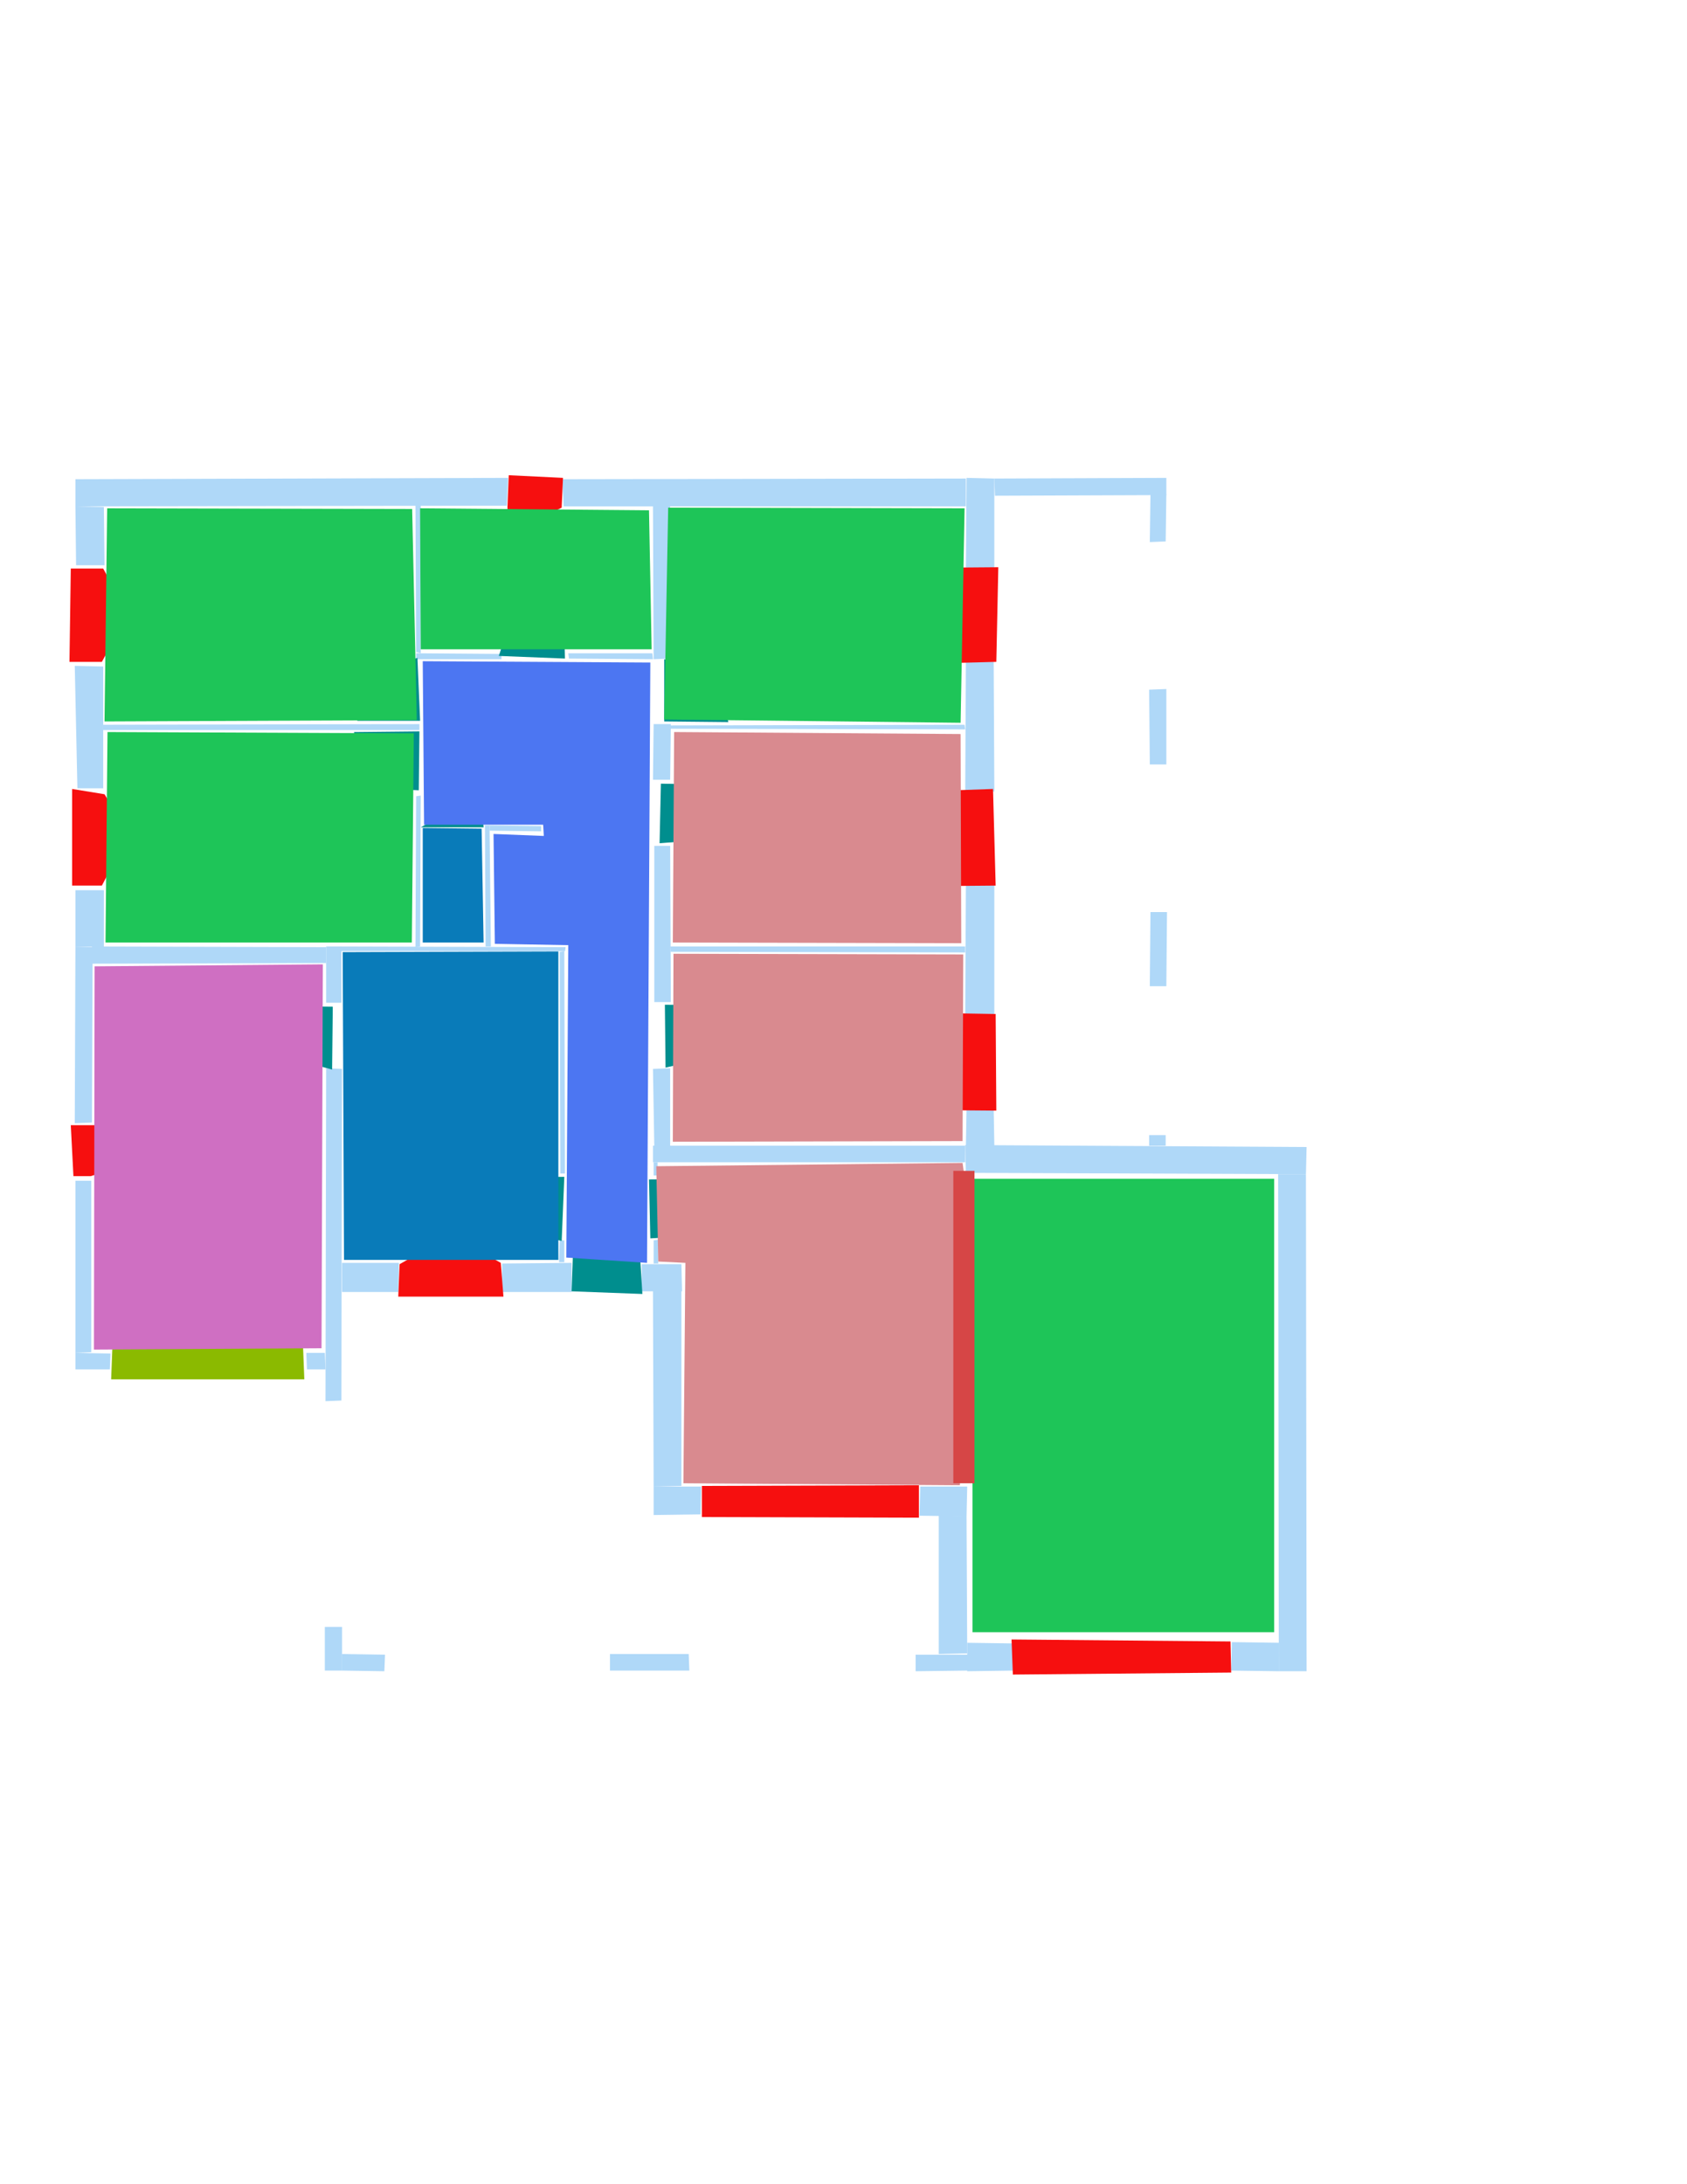 <ns0:svg xmlns:ns0="http://www.w3.org/2000/svg" version="1.1" width="2550" height="3300">
<ns0:width>2479</ns0:width>
<ns0:height>3508</ns0:height>
<ns0:nclasslabel>50</ns0:nclasslabel>
<ns0:nclassappear>6</ns0:nclassappear>
<ns0:class>Bidet-1</ns0:class>
<ns0:class>Bidet-2</ns0:class>
<ns0:class>Bidet-3</ns0:class>
<ns0:class>Bidet-4</ns0:class>
<ns0:class>Door</ns0:class>
<ns0:class>Door-1</ns0:class>
<ns0:class>Door-23</ns0:class>
<ns0:class>Oven-1</ns0:class>
<ns0:class>Oven-2</ns0:class>
<ns0:class>Oven-3</ns0:class>
<ns0:class>Oven-4</ns0:class>
<ns0:class>Parking</ns0:class>
<ns0:class>Roof</ns0:class>
<ns0:class>Room</ns0:class>
<ns0:class>Separation</ns0:class>
<ns0:class>Sink-1</ns0:class>
<ns0:class>Sink-11</ns0:class>
<ns0:class>Sink-12</ns0:class>
<ns0:class>Sink-13</ns0:class>
<ns0:class>Sink-14</ns0:class>
<ns0:class>Sink-2</ns0:class>
<ns0:class>Sink-3</ns0:class>
<ns0:class>Sink-4</ns0:class>
<ns0:class>Sink-5</ns0:class>
<ns0:class>Sink-6</ns0:class>
<ns0:class>Sofa-1</ns0:class>
<ns0:class>Sofa-3</ns0:class>
<ns0:class>Sofa-4</ns0:class>
<ns0:class>Sofa-5</ns0:class>
<ns0:class>Sofa-6</ns0:class>
<ns0:class>Sofa-7</ns0:class>
<ns0:class>Sofa-8</ns0:class>
<ns0:class>Sofa-9</ns0:class>
<ns0:class>Stairs-1</ns0:class>
<ns0:class>Table-1</ns0:class>
<ns0:class>Table-2</ns0:class>
<ns0:class>Table-3</ns0:class>
<ns0:class>Table-4</ns0:class>
<ns0:class>Table-5</ns0:class>
<ns0:class>Table-6</ns0:class>
<ns0:class>Table-7</ns0:class>
<ns0:class>Text</ns0:class>
<ns0:class>Tub-1</ns0:class>
<ns0:class>Tub-3</ns0:class>
<ns0:class>TV-1</ns0:class>
<ns0:class>TV-2</ns0:class>
<ns0:class>Wall</ns0:class>
<ns0:class>Wall-1</ns0:class>
<ns0:class>Wallieee</ns0:class>
<ns0:class>Window</ns0:class>
<ns0:polygon class="Wall" fill="#AFD8F8" id="0" transcription="" points="850,724 1460,723 1460,765 852,765 " />
<ns0:polygon class="Wall" fill="#AFD8F8" id="1" transcription="" points="1503,723 1763,722 1763,748 1504,749 " />
<ns0:polygon class="Wall" fill="#AFD8F8" id="2" transcription="" points="628,764 636,764 636,987 629,985 " />
<ns0:polygon class="Wall" fill="#AFD8F8" id="3" transcription="" points="859,987 986,987 987,996 860,995 " />
<ns0:polygon class="Wall" fill="#AFD8F8" id="4" transcription="" points="114,765 157,766 158,854 115,854 " />
<ns0:polygon class="Wall" fill="#AFD8F8" id="5" transcription="" points="1737,1042 1763,1041 1763,1155 1738,1155 " />
<ns0:polygon class="Wall" fill="#AFD8F8" id="6" transcription="" points="1012,1096 1458,1095 1459,1102 1012,1101 " />
<ns0:polygon class="Wall" fill="#AFD8F8" id="7" transcription="" points="114,1431 157,1430 157,1345 114,1345 " />
<ns0:polygon class="Wall" fill="#AFD8F8" id="8" transcription="" points="629,1203 636,1202 635,1430 628,1431 " />
<ns0:polygon class="Wall" fill="#AFD8F8" id="9" transcription="" points="989,1278 1013,1278 1014,1514 989,1514 " />
<ns0:polygon class="Wall" fill="#AFD8F8" id="10" transcription="" points="493,1614 517,1615 516,2116 492,2117 " />
<ns0:polygon class="Wall" fill="#AFD8F8" id="11" transcription="" points="987,1615 1013,1614 1013,1732 989,1732 " />
<ns0:polygon class="Wall" fill="#AFD8F8" id="12" transcription="" points="114,1784 138,1784 138,2043 114,2044 " />
<ns0:polygon class="Wall" fill="#AFD8F8" id="13" transcription="" points="970,1910 1030,1910 1031,1951 970,1951 " />
<ns0:polygon class="Wall" fill="#AFD8F8" id="14" transcription="" points="988,2246 1060,2246 1059,2288 988,2289 " />
<ns0:polygon class="Wall" fill="#AFD8F8" id="15" transcription="" points="1391,2246 1462,2246 1461,2291 1390,2290 " />
<ns0:polygon class="Wall" fill="#AFD8F8" id="16" transcription="" points="517,2499 582,2500 581,2525 517,2524 " />
<ns0:polygon class="Wall" fill="#AFD8F8" id="17" transcription="" points="114,724 114,765 766,764 768,722 " />
<ns0:polygon class="Wall" fill="#AFD8F8" id="18" transcription="" points="1460,859 1503,860 1503,723 1461,722 " />
<ns0:polygon class="Wall" fill="#AFD8F8" id="19" transcription="" points="1738,819 1762,818 1763,747 1739,747 " />
<ns0:polygon class="Wall" fill="#AFD8F8" id="20" transcription="" points="1460,999 1502,1000 1503,1196 1459,1195 " />
<ns0:polygon class="Wall" fill="#AFD8F8" id="21" transcription="" points="1013,1178 987,1178 988,1094 1014,1094 " />
<ns0:polygon class="Wall" fill="#AFD8F8" id="22" transcription="" points="1459,1430 1459,1439 1014,1438 1013,1430 " />
<ns0:polygon class="Wall" fill="#AFD8F8" id="23" transcription="" points="1459,1532 1503,1532 1503,1337 1460,1337 " />
<ns0:polygon class="Wall" fill="#AFD8F8" id="24" transcription="" points="1030,2245 988,2246 987,1950 1030,1950 " />
<ns0:polygon class="Wall" fill="#AFD8F8" id="25" transcription="" points="759,1952 759,1909 864,1908 864,1952 " />
<ns0:polygon class="Wall" fill="#AFD8F8" id="26" transcription="" points="846,1874 853,1874 853,1907 845,1907 " />
<ns0:polygon class="Wall" fill="#AFD8F8" id="27" transcription="" points="988,1874 995,1873 995,1909 988,1909 " />
<ns0:polygon class="Wall" fill="#AFD8F8" id="28" transcription="" points="994,1756 988,1756 988,1776 994,1776 " />
<ns0:polygon class="Wall" fill="#AFD8F8" id="29" transcription="" points="922,2499 922,2524 1042,2524 1041,2499 " />
<ns0:polygon class="Wall" fill="#AFD8F8" id="30" transcription="" points="1462,2482 1462,2525 1532,2524 1532,2483 " />
<ns0:polygon class="Wall" fill="#AFD8F8" id="31" transcription="" points="1384,2500 1384,2525 1463,2524 1463,2500 " />
<ns0:polygon class="Wall" fill="#AFD8F8" id="32" transcription="" points="1419,2499 1462,2498 1461,2291 1419,2289 " />
<ns0:polygon class="Wall" fill="#AFD8F8" id="33" transcription="" points="491,2458 517,2458 517,2524 491,2524 " />
<ns0:polygon class="Wall" fill="#AFD8F8" id="34" transcription="" points="758,988 758,996 629,996 629,987 " />
<ns0:polygon class="Wall" fill="#AFD8F8" id="35" transcription="" points="1012,995 988,996 987,765 1013,765 " />
<ns0:polygon class="Wall" fill="#AFD8F8" id="36" transcription="" points="1461,1675 1502,1675 1503,1731 1460,1731 " />
<ns0:polygon class="Wall" fill="#AFD8F8" id="37" transcription="" points="1737,1731 1762,1731 1762,1715 1737,1715 " />
<ns0:polygon class="Wall" fill="#AFD8F8" id="38" transcription="" points="1738,1490 1763,1490 1764,1378 1739,1378 " />
<ns0:polygon class="Wall" fill="#AFD8F8" id="39" transcription="" points="1862,2481 1861,2524 1933,2525 1933,2482 " />
<ns0:polygon class="Wall" fill="#AFD8F8" id="40" transcription="" points="1975,2525 1933,2525 1932,1774 1974,1774 " />
<ns0:polygon class="Wall" fill="#AFD8F8" id="41" transcription="" points="1975,1733 1974,1774 1460,1772 1459,1730 " />
<ns0:polygon class="Wall" fill="#AFD8F8" id="42" transcription="" points="1459,1731 1459,1756 987,1756 987,1731 " />
<ns0:polygon class="Wall" fill="#AFD8F8" id="43" transcription="" points="156,1095 156,1103 634,1103 634,1094 " />
<ns0:polygon class="Wall" fill="#AFD8F8" id="44" transcription="" points="113,1006 156,1007 156,1191 117,1191 " />
<ns0:polygon class="Wall" fill="#AFD8F8" id="45" transcription="" points="602,1952 603,1908 517,1908 517,1952 " />
<ns0:polygon class="Wall" fill="#AFD8F8" id="46" transcription="" points="463,2044 464,2069 492,2069 491,2044 " />
<ns0:polygon class="Wall" fill="#AFD8F8" id="47" transcription="" points="167,2045 166,2069 114,2069 114,2044 " />
<ns0:polygon class="Wall" fill="#AFD8F8" id="48" transcription="" points="493,1455 139,1456 139,1430 493,1431 " />
<ns0:polygon class="Wall" fill="#AFD8F8" id="49" transcription="" points="139,1696 113,1697 114,1431 140,1431 " />
<ns0:polygon class="Wall" fill="#AFD8F8" id="50" transcription="" points="516,1515 493,1515 493,1430 516,1430 " />
<ns0:polygon class="Wall" fill="#AFD8F8" id="51" transcription="" points="740,1255 740,1247 818,1248 818,1256 " />
<ns0:polygon class="Wall" fill="#AFD8F8" id="52" transcription="" points="734,1430 742,1430 740,1247 733,1247 " />
<ns0:polygon class="Wall" fill="#AFD8F8" id="53" transcription="" points="847,1773 854,1773 853,1437 846,1438 " />
<ns0:polygon class="Wall" fill="#AFD8F8" id="54" transcription="" points="855,1431 854,1437 515,1437 515,1430 " />
<ns0:polygon class="Window" fill="#f60f0f" id="55" transcription="" points="778,802 849,767 851,722 769,718 767,767 769,788 " />
<ns0:polygon class="Window" fill="#f60f0f" id="56" transcription="" points="188,918 156,859 107,859 105,1000 154,1000 188,937 174,929 " />
<ns0:polygon class="Window" fill="#f60f0f" id="57" transcription="" points="190,1253 164,1265 188,1273 154,1338 109,1338 109,1192 158,1200 " />
<ns0:polygon class="Window" fill="#f60f0f" id="58" transcription="" points="182,1763 137,1777 111,1777 107,1700 147,1700 " />
<ns0:polygon class="Parking" fill="#8BBA00" id="59" transcription="" points="170,2032 168,2084 460,2084 458,2033 " />
<ns0:polygon class="Window" fill="#f60f0f" id="60" transcription="" points="671,1872 604,1910 602,1959 761,1959 757,1908 691,1871 681,1893 " />
<ns0:polygon class="Door" fill="#008E8E" id="61" transcription="" points="869,1812 864,1951 971,1955 968,1906 956,1857 904,1817 " />
<ns0:polygon class="Window" fill="#f60f0f" id="62" transcription="" points="1061,2292 1389,2293 1389,2244 1061,2245 " />
<ns0:polygon class="Window" fill="#f60f0f" id="63" transcription="" points="1529,2477 1860,2480 1861,2527 1531,2530 " />
<ns0:polygon class="Window" fill="#f60f0f" id="64" transcription="" points="1387,1677 1506,1678 1505,1532 1389,1530 1402,1581 1446,1603 1404,1622 " />
<ns0:polygon class="Window" fill="#f60f0f" id="65" transcription="" points="1391,1339 1505,1338 1501,1192 1387,1196 1396,1241 1438,1266 1395,1296 " />
<ns0:polygon class="Window" fill="#f60f0f" id="66" transcription="" points="1387,1003 1506,1000 1509,857 1388,858 1400,911 1438,931 1397,951 " />
<ns0:polygon class="Door" fill="#008E8E" id="67" transcription="" points="1080,1781 981,1782 983,1871 1034,1868 1073,1829 " />
<ns0:polygon class="Door" fill="#008E8E" id="68" transcription="" points="758,1779 853,1778 849,1875 797,1862 765,1822 " />
<ns0:polygon class="Door" fill="#008E8E" id="69" transcription="" points="1099,1519 1005,1518 1006,1613 1054,1602 1092,1559 " />
<ns0:polygon class="Door" fill="#008E8E" id="70" transcription="" points="1098,1186 999,1184 997,1274 1049,1270 1090,1232 " />
<ns0:polygon class="Door" fill="#008E8E" id="71" transcription="" points="1101,1091 1004,1090 1004,996 1052,1005 1088,1042 " />
<ns0:polygon class="Door" fill="#008E8E" id="72" transcription="" points="851,899 854,995 754,991 771,939 806,909 " />
<ns0:polygon class="Door" fill="#008E8E" id="73" transcription="" points="540,1089 635,1089 631,994 582,1007 548,1044 " />
<ns0:polygon class="Door" fill="#008E8E" id="74" transcription="" points="535,1106 634,1105 633,1194 590,1192 549,1159 " />
<ns0:polygon class="Door" fill="#008E8E" id="75" transcription="" points="715,1204 636,1250 731,1250 729,1224 " />
<ns0:polygon class="Door" fill="#008E8E" id="76" transcription="" points="405,1520 503,1521 502,1616 440,1599 407,1559 " />
<ns0:polygon class="bedRoom" fill="#d98a8f" id="77" transcription="" points="1451,2244 1033,2241 1036,1908 995,1906 992,1762 1455,1757 1457,1772 " />
<ns0:polygon class="bedRoom" fill="#d98a8f" id="78" transcription="" points="1456,1442 1455,1724 1017,1725 1018,1441 " />
<ns0:polygon class="bedRoom" fill="#d98a8f" id="79" transcription="" points="1019,1106 1017,1424 1453,1425 1452,1109 " />
<ns0:polygon class="livingRoom" fill="#1ec558" id="80" transcription="" points="1010,767 1004,1087 1452,1092 1458,768 " />
<ns0:polygon class="livingRoom" fill="#1ec558" id="81" transcription="" points="162,768 158,1090 630,1088 623,769 " />
<ns0:polygon class="livingRoom" fill="#1ec558" id="82" transcription="" points="635,768 636,981 985,981 981,771 " />
<ns0:polygon class="livingRoom" fill="#1ec558" id="83" transcription="" points="162.5,1106 159.5,1424 622.5,1424 625.5,1108 " />
<ns0:polygon class="Room" fill="#097bb9" id="84" transcription="" points="639,1251 639,1424 731,1424 728,1252 " />
<ns0:polygon class="kitchen" fill="#4c76f2" id="85" transcription="" points="639,999 641,1246 821,1246 822,1263 746,1260 748,1426 859,1428 856,1900 978,1908 983,1001 " />
<ns0:polygon class="Room" fill="#097bb9" id="86" transcription="" points="844,1437.5 844,1903.5 520,1903.5 518,1438.5 " />
<ns0:polygon class="bathRoom" fill="#cf6fc2" id="87" transcription="" points="143,1460 142,2039 486,2037 488,1457 " />
<ns0:polygon class="livingRoom" fill="#1ec558" id="88" transcription="" points="1470,1781 1926,1781 1926,2466 1470,2466 " />
<ns0:polygon class="Separation" fill="#D64646" id="89" transcription="" points="1441,1769 1473,1769 1473,2241 1441,2241 " />
<ns0:relation type="outerP" objects="17,55,0,18,66,20,65,23,64,36,41,40,39,63,30,32,15,62,14,24,13,61,25,60,45,10,46,59,12,58,49,7,57,44,56,4" />
<ns0:relation type="incident" objects="17,55" />
<ns0:relation type="incident" objects="0,55" />
<ns0:relation type="incident" objects="0,18" />
<ns0:relation type="incident" objects="18,66" />
<ns0:relation type="incident" objects="66,20" />
<ns0:relation type="incident" objects="20,65" />
<ns0:relation type="incident" objects="65,23" />
<ns0:relation type="incident" objects="23,64" />
<ns0:relation type="incident" objects="64,36" />
<ns0:relation type="incident" objects="36,41" />
<ns0:relation type="incident" objects="41,40" />
<ns0:relation type="incident" objects="37,41" />
<ns0:relation type="incident" objects="40,39" />
<ns0:relation type="incident" objects="63,39" />
<ns0:relation type="incident" objects="31,30" />
<ns0:relation type="incident" objects="30,32" />
<ns0:relation type="incident" objects="32,31" />
<ns0:relation type="incident" objects="32,15" />
<ns0:relation type="incident" objects="62,15" />
<ns0:relation type="incident" objects="62,14" />
<ns0:relation type="incident" objects="14,24" />
<ns0:relation type="incident" objects="24,13" />
<ns0:relation type="incident" objects="13,61" />
<ns0:relation type="incident" objects="61,25" />
<ns0:relation type="incident" objects="25,60" />
<ns0:relation type="incident" objects="60,45" />
<ns0:relation type="incident" objects="45,10" />
<ns0:relation type="incident" objects="10,46" />
<ns0:relation type="incident" objects="46,59" />
<ns0:relation type="incident" objects="59,47" />
<ns0:relation type="incident" objects="47,12" />
<ns0:relation type="incident" objects="12,58" />
<ns0:relation type="incident" objects="58,49" />
<ns0:relation type="incident" objects="49,7" />
<ns0:relation type="incident" objects="7,57" />
<ns0:relation type="incident" objects="57,44" />
<ns0:relation type="incident" objects="44,56" />
<ns0:relation type="incident" objects="56,4" />
<ns0:relation type="incident" objects="4,17" />
<ns0:relation type="incident" objects="44,43" />
<ns0:relation type="incident" objects="43,73" />
<ns0:relation type="incident" objects="73,2" />
<ns0:relation type="incident" objects="2,17" />
<ns0:relation type="incident" objects="73,34" />
<ns0:relation type="incident" objects="2,34" />
<ns0:relation type="incident" objects="34,72" />
<ns0:relation type="incident" objects="72,3" />
<ns0:relation type="incident" objects="3,35" />
<ns0:relation type="incident" objects="3,71" />
<ns0:relation type="incident" objects="35,71" />
<ns0:relation type="incident" objects="35,0" />
<ns0:relation type="incident" objects="71,21" />
<ns0:relation type="incident" objects="71,6" />
<ns0:relation type="neighbour" objects="78,77" />
<ns0:relation type="incident" objects="89,41" />
<ns0:relation type="incident" objects="89,42" />
<ns0:relation type="incident" objects="89,36" />
<ns0:relation type="incident" objects="89,32" />
<ns0:relation type="incident" objects="89,15" />
<ns0:relation type="neighbour" objects="77,88" />
<ns0:relation type="neighbour" objects="77,85" />
<ns0:relation type="neighbour" objects="85,86" />
<ns0:relation type="neighbour" objects="86,87" />
<ns0:relation type="neighbour" objects="87,83" />
<ns0:relation type="neighbour" objects="83,81" />
<ns0:relation type="neighbour" objects="81,85" />
<ns0:relation type="neighbour" objects="85,82" />
<ns0:relation type="neighbour" objects="85,80" />
<ns0:relation type="neighbour" objects="85,79" />
<ns0:relation type="neighbour" objects="85,78" />
<ns0:relation type="neighbour" objects="86,83" />
<ns0:relation type="neighbour" objects="83,85" />
<ns0:relation type="neighbour" objects="84,83" />
<ns0:relation type="neighbour" objects="84,85" />
<ns0:relation type="neighbour" objects="84,86" />
<ns0:relation type="access" objects="85,73,81" />
<ns0:relation type="access" objects="85,72,82" />
<ns0:relation type="access" objects="85,74,83" />
<ns0:relation type="access" objects="85,75,84" />
<ns0:relation type="access" objects="85,71,80" />
<ns0:relation type="access" objects="85,70,79" />
<ns0:relation type="access" objects="85,69,78" />
<ns0:relation type="access" objects="85,67,77" />
<ns0:relation type="access" objects="85,61,85" />
<ns0:relation type="access" objects="85,68,86" />
<ns0:relation type="access" objects="86,76,87" />
<ns0:relation type="access" objects="77,89,88" />
<ns0:relation type="surround" objects="17,2,73,43,44,56,4,17,81" />
<ns0:relation type="surround" objects="17,55,0,35,3,72,34,2,17,82" />
<ns0:relation type="surround" objects="0,18,66,20,6,71,35,0,80" />
<ns0:relation type="surround" objects="43,74,8,54,48,7,57,44,43,83" />
<ns0:relation type="surround" objects="34,72,3,71,21,70,9,69,11,28,67,27,13,61,26,68,53,54,52,75,8,74,43,73,34,85" />
<ns0:relation type="surround" objects="75,52,54,8,75,84" />
<ns0:relation type="surround" objects="48,50,76,10,46,59,47,12,58,49,48,87" />
<ns0:relation type="surround" objects="54,53,68,26,25,60,45,10,76,50,54,86" />
<ns0:relation type="surround" objects="6,20,65,23,22,9,70,21,6,79" />
<ns0:relation type="surround" objects="22,23,64,36,42,11,69,9,22,78" />
<ns0:relation type="surround" objects="42,89,15,62,14,24,13,27,67,42,77" />
<ns0:relation type="surround" objects="41,40,39,63,30,32,15,89,41,88" />
<ns0:relation type="neighbour" objects="81,82" />
<ns0:relation type="neighbour" objects="82,80" />
<ns0:relation type="neighbour" objects="80,79" />
<ns0:relation type="neighbour" objects="79,78" />
<ns0:relation type="incident" objects="43,74" />
<ns0:relation type="incident" objects="74,8" />
<ns0:relation type="incident" objects="8,75" />
<ns0:relation type="incident" objects="75,51" />
<ns0:relation type="incident" objects="51,52" />
<ns0:relation type="incident" objects="52,75" />
<ns0:relation type="incident" objects="52,54" />
<ns0:relation type="incident" objects="54,48" />
<ns0:relation type="incident" objects="48,50" />
<ns0:relation type="incident" objects="50,54" />
<ns0:relation type="incident" objects="50,76" />
<ns0:relation type="incident" objects="76,10" />
<ns0:relation type="incident" objects="48,49" />
<ns0:relation type="incident" objects="54,53" />
<ns0:relation type="incident" objects="53,68" />
<ns0:relation type="incident" objects="68,26" />
<ns0:relation type="incident" objects="26,25" />
<ns0:relation type="incident" objects="13,27" />
<ns0:relation type="incident" objects="27,67" />
<ns0:relation type="incident" objects="67,28" />
<ns0:relation type="incident" objects="28,42" />
<ns0:relation type="incident" objects="42,11" />
<ns0:relation type="incident" objects="11,69" />
<ns0:relation type="incident" objects="69,9" />
<ns0:relation type="incident" objects="9,22" />
<ns0:relation type="incident" objects="22,23" />
<ns0:relation type="incident" objects="9,70" />
<ns0:relation type="incident" objects="70,21" />
<ns0:relation type="incident" objects="18,1" />
<ns0:relation type="incident" objects="1,19" />
</ns0:svg>